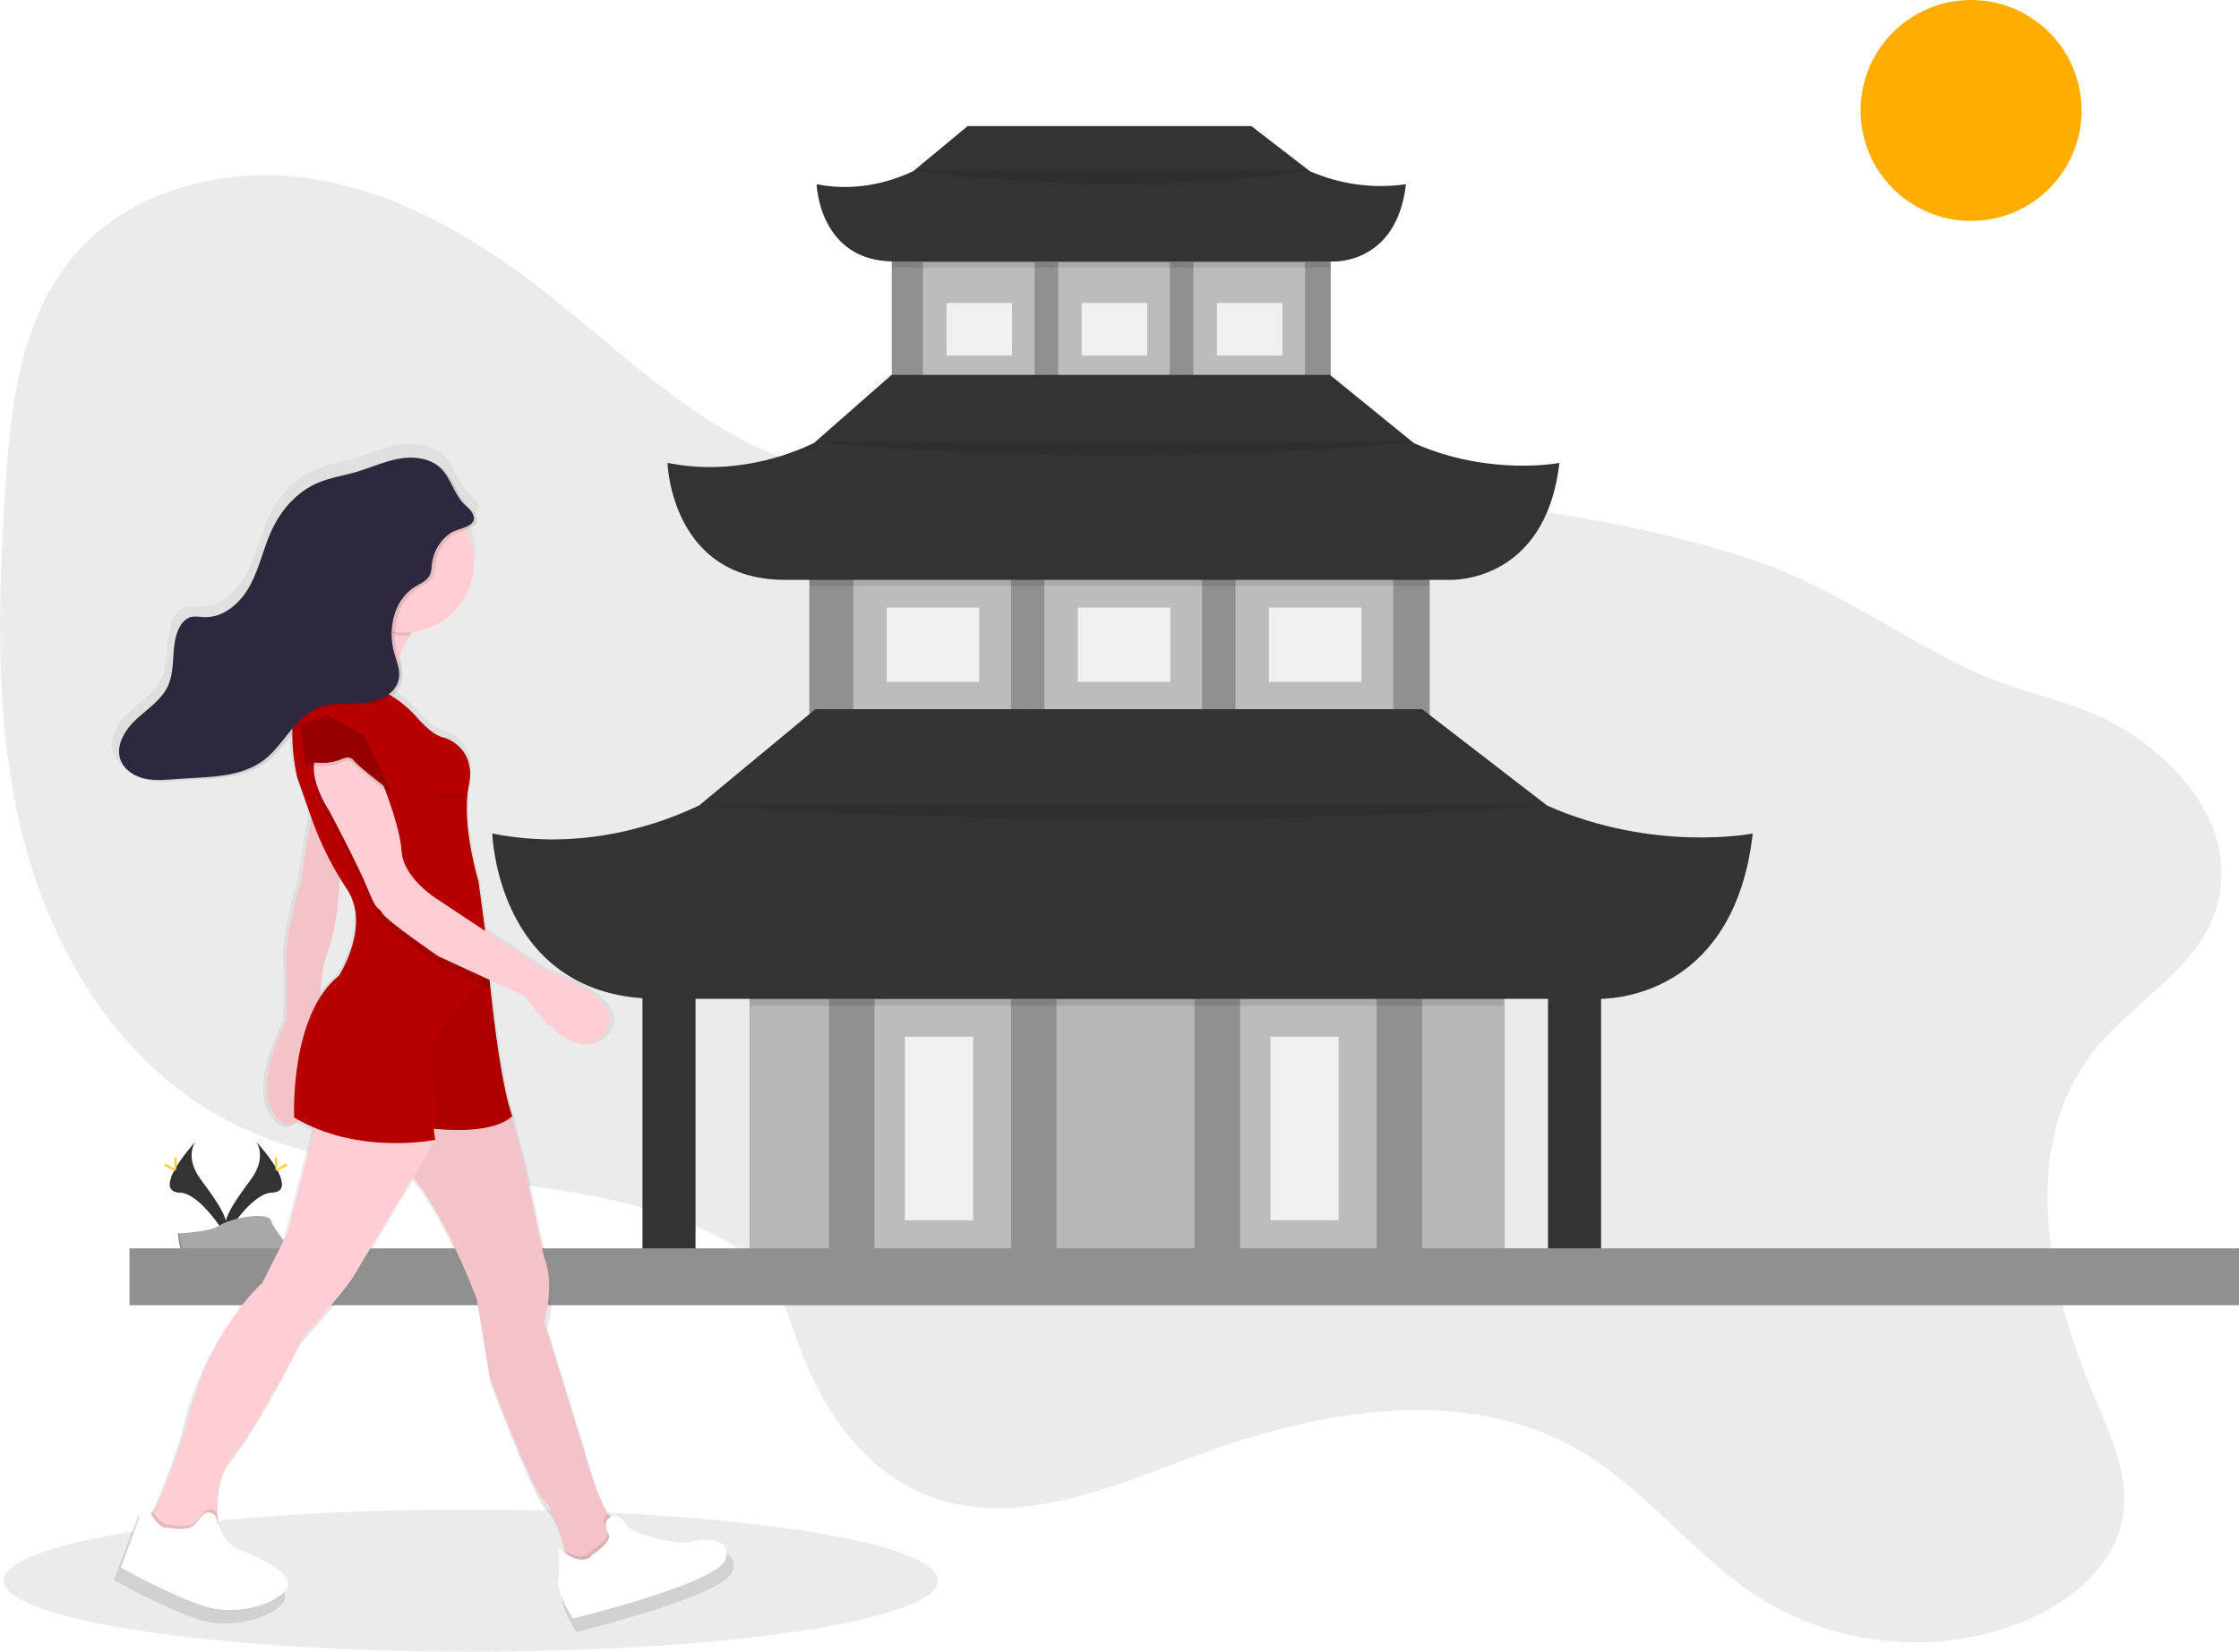 <svg width="1008" height="744" viewBox="0 0 1008 744" fill="none" xmlns="http://www.w3.org/2000/svg">
<g clip-path="url(#clip0)">
<path opacity="0.1" d="M942.55 473.27C908.55 516.44 921.78 579.52 943.36 630.03C950.58 646.94 958.76 664.84 955.71 682.97C951.98 705.15 932.19 721.37 911.41 729.97C873.53 745.64 828.19 741.9 793.41 720.25C763.33 701.54 741.78 671.1 711.19 653.25C659.99 623.36 594.81 634.65 539.19 655.25C499.85 669.82 456.85 688.76 417.76 673.54C390.26 662.83 371.25 636.75 360.89 609.11C355.89 595.77 352.26 581.32 342.71 570.74C337.03 564.45 329.62 559.99 322.03 556.23C252.72 521.86 165.18 540.23 97.86 502.15C52.39 476.41 23.29 427.85 10.4 377.22C-2.49 326.59 -1 273.46 2.27 221.32C4.6 184.26 8.77 144.7 32.45 116.1C57.45 85.84 100.45 74.59 139.34 80.34C178.23 86.09 213.41 106.59 244.4 130.73C283.12 160.9 319.04 198.47 366.58 210.73C399 219.02 433 214.46 466.41 212.88C522.24 210.24 578.09 216.11 633.6 222.52C686.75 228.66 740.28 235.43 790.92 252.72C826.75 264.96 855.48 287.17 889.31 302.72C911.36 312.83 935.41 315.63 956.31 328.51C982.03 344.38 1005.61 371.98 999.02 404.28C992.75 434.96 960.57 450.36 942.55 473.27Z" fill="#333333"/>
<path opacity="0.1" d="M211.95 743.76C328.051 743.76 422.17 729.429 422.17 711.75C422.17 694.071 328.051 679.74 211.95 679.74C95.849 679.74 1.73 694.071 1.73 711.75C1.73 729.429 95.849 743.76 211.95 743.76Z" fill="#333333"/>
<path d="M887.38 99.48C914.851 99.48 937.12 77.211 937.12 49.74C937.12 22.269 914.851 0 887.38 0C859.909 0 837.64 22.269 837.64 49.74C837.64 77.211 859.909 99.48 887.38 99.48Z" fill="#FFAD00"/>
<path d="M115.33 514.12C115.33 514.12 120.5 520.88 112.95 531.12C105.4 541.36 99.17 549.88 101.68 556.25C101.68 556.25 113.07 537.31 122.35 537.04C131.63 536.77 125.53 525.51 115.33 514.12Z" fill="#333333"/>
<path opacity="0.1" d="M115.33 514.12C115.782 514.773 116.139 515.487 116.39 516.24C125.39 526.87 130.26 536.79 121.56 537.04C113.46 537.27 103.74 551.76 101.41 555.42C101.488 555.702 101.581 555.979 101.69 556.25C101.69 556.25 113.08 537.31 122.36 537.04C131.64 536.77 125.53 525.51 115.33 514.12Z" fill="black"/>
<path d="M124.93 522.73C124.93 525.11 124.66 527.04 124.33 527.04C124 527.04 123.73 525.11 123.73 522.73C123.73 520.35 124.06 521.47 124.39 521.47C124.72 521.47 124.93 520.35 124.93 522.73Z" fill="#FFD037"/>
<path d="M128.23 525.57C126.14 526.71 124.32 527.4 124.16 527.11C124 526.82 125.57 525.66 127.66 524.53C129.75 523.4 128.92 524.22 129.08 524.53C129.24 524.84 130.32 524.43 128.23 525.57Z" fill="#FFD037"/>
<path d="M88 514.12C88 514.12 82.83 520.88 90.38 531.12C97.93 541.36 104.2 549.88 101.68 556.25C101.68 556.25 90.29 537.31 81.01 537.04C71.73 536.77 77.84 525.51 88 514.12Z" fill="#333333"/>
<path opacity="0.1" d="M88 514.12C87.548 514.773 87.191 515.487 86.94 516.24C77.94 526.87 73.07 536.79 81.77 537.04C89.87 537.27 99.59 551.76 101.92 555.42C101.842 555.702 101.749 555.979 101.64 556.25C101.64 556.25 90.29 537.3 81 537.04C71.71 536.78 77.84 525.51 88 514.12Z" fill="black"/>
<path d="M78.43 522.73C78.43 525.11 78.7 527.04 79.03 527.04C79.36 527.04 79.63 525.11 79.63 522.73C79.63 520.35 79.3 521.47 78.97 521.47C78.64 521.47 78.43 520.35 78.43 522.73Z" fill="#FFD037"/>
<path d="M75.14 525.57C77.23 526.71 79.05 527.4 79.21 527.11C79.37 526.82 77.8 525.66 75.71 524.53C73.62 523.4 74.45 524.22 74.29 524.53C74.13 524.84 73 524.43 75.14 525.57Z" fill="#FFD037"/>
<path d="M80.08 555.36C80.08 555.36 94.53 554.92 98.88 551.81C103.23 548.7 121.1 545.01 122.18 549.98C123.26 554.95 143.89 574.71 127.58 574.84C111.27 574.97 89.69 572.3 85.34 569.65C80.99 567 80.08 555.36 80.08 555.36Z" fill="#A8A8A8"/>
<path opacity="0.2" d="M127.87 573.12C111.56 573.25 89.98 570.58 85.63 567.93C82.32 565.93 81 558.68 80.56 555.34H80.08C80.08 555.34 80.99 566.99 85.34 569.64C89.69 572.29 111.27 574.96 127.58 574.83C132.29 574.83 133.91 573.12 133.82 570.64C133.17 572.15 131.37 573.09 127.87 573.12Z" fill="black"/>
<path d="M599.11 115.52H401.48V182.2H599.11V115.52Z" fill="#909090"/>
<path opacity="0.4" d="M465.75 118.08H415.5V179.45H465.75V118.08Z" fill="white"/>
<path d="M455.61 136.44H426.13V160.12H455.61V136.44Z" fill="#F0F0F0"/>
<path opacity="0.4" d="M526.63 118.08H476.38V179.45H526.63V118.08Z" fill="white"/>
<path d="M516.49 136.44H487.01V160.12H516.49V136.44Z" fill="#F0F0F0"/>
<path opacity="0.4" d="M587.51 118.08H537.26V179.45H587.51V118.08Z" fill="white"/>
<path d="M577.37 136.44H547.89V160.12H577.37V136.44Z" fill="#F0F0F0"/>
<path opacity="0.1" d="M599.12 115.52V120.52H402.6H401.49V115.52H599.12Z" fill="black"/>
<path d="M589.67 77.06L563.36 56.77H435.64L411.38 76.88H411.51C403.78 80.65 387.2 86.88 367.64 82.95C367.64 82.95 368.64 117.75 402.64 117.75H600.4C600.4 117.75 628.82 119.03 632.97 82.95C618.27 85.074 603.269 83.034 589.67 77.06V77.06Z" fill="#333333"/>
<path d="M643.65 251.74H364.35V345.98H643.65V251.74Z" fill="#909090"/>
<path opacity="0.4" d="M455.17 247.64H384.15V334.37H455.17V247.64Z" fill="white"/>
<path d="M440.83 273.59H399.17V307.05H440.83V273.59Z" fill="#F0F0F0"/>
<path opacity="0.4" d="M541.21 247.64H470.19V334.37H541.21V247.64Z" fill="white"/>
<path d="M526.88 273.59H485.22V307.05H526.88V273.59Z" fill="#F0F0F0"/>
<path opacity="0.4" d="M627.26 247.64H556.24V334.37H627.26V247.64Z" fill="white"/>
<path d="M612.92 273.59H571.26V307.05H612.92V273.59Z" fill="#F0F0F0"/>
<path d="M677.1 449.77H337.71V568.59H677.1V449.77Z" fill="#333333"/>
<path d="M677.1 449.77H337.71V568.59H677.1V449.77Z" fill="#B7B7B7"/>
<path d="M475.65 449.77H373.22V565.86H475.65V449.77Z" fill="#909090"/>
<path opacity="0.4" d="M455.17 449.77H393.71V565.86H455.17V449.77Z" fill="white"/>
<path d="M438.1 466.85H407.37V549.48H438.1V466.85Z" fill="#F0F0F0"/>
<path d="M640.23 449.77H537.8V565.86H640.23V449.77Z" fill="#909090"/>
<path opacity="0.4" d="M619.75 449.77H558.29V565.86H619.75V449.77Z" fill="white"/>
<path d="M602.67 466.85H571.94V549.48H602.67V466.85Z" fill="#F0F0F0"/>
<path d="M720.81 563.13V449.78C729.81 449.63 781.01 445.66 789.1 375.34C789.1 375.34 744.79 384.08 696.57 362.78L640.23 319.34H367.08L315.18 362.34H315.46C298.93 370.4 263.46 383.68 221.63 375.34C221.63 375.34 223.55 444.79 289.24 449.51V563.13H720.81ZM289.24 563.13H720.81H289.24ZM696.91 563.13H313.13H696.91ZM313.13 563.13V449.77H696.91V563.13" fill="#333333"/>
<path opacity="0.1" d="M643.65 251.74H364.35V263.84H643.65V251.74Z" fill="black"/>
<path d="M636.56 199.56L598.75 168.82H401.37L366.7 199.26H366.9C355.2 204.97 330.12 214.36 300.51 208.44C300.51 208.44 301.96 261.11 353.42 261.11H652.75C652.75 261.11 695.75 263.04 702.04 208.44C702 208.44 670.68 214.63 636.56 199.56Z" fill="#333333"/>
<path opacity="0.1" d="M676.76 449.43H337.37V452.88H676.76V449.43Z" fill="black"/>
<path opacity="0.1" d="M315.52 362.71H696.57C696.57 362.71 532 376.53 315.52 362.71Z" fill="black"/>
<path opacity="0.1" d="M364 198.81H636.48C636.48 198.81 518.8 212.64 364 198.81Z" fill="black"/>
<path opacity="0.1" d="M411.12 76.58H590C590 76.58 512.77 90.41 411.12 76.58Z" fill="black"/>
<path d="M1008 562.14H58.29V587.75H1008V562.14Z" fill="#909090"/>
<path d="M132.52 347.42L138.89 365.54L134 395.96C134 395.96 126.61 420.23 127.35 431.96C128.09 443.69 127.35 459.91 127.35 459.91C127.35 459.91 109.61 492.27 124.35 505.51C127.78 508.58 130.66 507.97 133.05 505.21C135.453 506.543 137.927 507.744 140.46 508.81L128.05 557L116.23 580.54C116.23 580.54 91.14 601.88 81.53 646.76C81.53 646.76 71.95 676.65 65.84 685.57C65.562 685.988 65.258 686.389 64.93 686.77C63.973 685.248 63.099 683.676 62.31 682.06L51.23 711.48C51.23 711.48 73.4 723.98 88.92 729.13C104.44 734.28 122.18 728.39 127.35 721.78C132.52 715.17 117 707.78 105.92 703.39C100.54 701.25 97.61 696.17 96 691.5C95.86 690.06 95.74 688.44 95.69 686.69C95.45 678.34 96.69 667.07 103.69 658.52C116.27 643.08 135.48 604.88 135.48 604.88C135.48 604.88 154.69 584.29 159.13 576.2L185.74 531.78C200.5 548.46 215.29 587.88 215.29 587.88L221.2 623.88C221.2 623.88 240.41 675.36 246.33 680.51C246.5 680.65 246.66 680.82 246.82 680.98L246.97 681.14L247.32 681.55L247.46 681.73C247.61 681.92 247.77 682.13 247.92 682.34L248.03 682.5L248.39 683.04L248.56 683.31L248.87 683.84L249.02 684.09L249.44 684.87L249.59 685.16L249.88 685.74L250.05 686.08L250.35 686.72L250.47 686.99L250.86 687.89L251.01 688.24L251.27 688.89L251.41 689.25L251.74 690.1L251.82 690.31L252.16 691.24L252.28 691.59L252.54 692.33L252.65 692.64L252.99 693.64V693.78L253.28 694.7L253.38 695.01L253.64 695.85L253.7 696.06L254.01 697.06L254.07 697.27L254.3 698.09L254.38 698.39L254.59 699.17L254.65 699.39L254.89 700.27L255 700.7L255.11 701.13L255.24 701.65V701.79C255.41 702.47 255.57 703.11 255.71 703.69L255.88 704.43L255.96 704.78V704.87C254.875 704.151 253.842 703.356 252.87 702.49C253.3 707.384 253.3 712.306 252.87 717.2C252.13 724.55 259.52 734.85 259.52 734.85C259.52 734.85 326.03 718.67 329.72 707.64C333.41 696.61 317.9 698.08 313.46 699.55C309.02 701.02 287 696.77 284 691.62C283.438 690.669 282.767 689.786 282 688.99C281.364 688.294 280.512 687.832 279.582 687.678C278.652 687.524 277.697 687.687 276.87 688.14L276.7 687.96L276.5 687.73L276.37 687.57L276.13 687.26C275.97 687.04 275.81 686.8 275.64 686.55L275.46 686.28C275.167 685.813 274.867 685.31 274.56 684.77L274.5 684.67C269.78 676.06 264.71 658.5 263.5 654.32V654.23L263.4 653.89V653.76V653.67V653.5V653.42L246.4 598.26C251.57 578.4 246.4 568.84 246.4 568.84L236.79 523.98L231.37 503.66C231.54 503.49 231.62 503.38 231.62 503.38C227.2 491.02 223.73 464.8 221.62 444.54C221.48 443.207 221.347 441.92 221.22 440.68L237.58 448.22C237.58 448.22 259.75 482.05 273.79 465.87C287.83 449.69 245.71 435.71 245.71 435.71L219 418.06L218.94 417.29L215.94 395.23C215.94 395.23 207.81 368.75 211.51 351.1C214.66 336.1 204.4 330.64 201.29 329.36C200.802 329.174 200.301 329.027 199.79 328.92C195.74 327.92 191.22 323.84 187.38 319.42C184.108 315.627 180.269 312.362 176 309.74C178.493 308.085 180.23 305.511 180.83 302.58C181.45 299.19 180.28 295.82 179.24 292.49C180.745 288.805 182.492 285.224 184.47 281.77H184.59C184.897 281.243 185.197 280.747 185.49 280.28C193.292 279.387 200.493 275.656 205.722 269.798C210.952 263.939 213.845 256.363 213.85 248.51C213.852 243.11 212.475 237.799 209.85 233.08C213.16 231.93 216.34 230.48 215.14 227.08C214.33 224.78 212.14 223.28 210.49 221.51C206.04 216.83 204.68 209.8 200.02 205.32C198.673 204.042 197.113 203.01 195.41 202.27C190.68 199.59 184.62 199.27 179.15 200.27C172.38 201.51 166.07 204.49 159.47 206.41C153.66 208.09 147.58 208.96 142.01 211.33C132.51 215.33 125.2 223.59 120.81 232.9C116.93 241.13 115.13 250.24 110.89 258.29C106.65 266.34 98.89 273.59 89.74 273.29C87.38 273.21 84.94 272.64 82.74 273.46C81.007 274.215 79.572 275.523 78.66 277.18C73.66 285.34 76.87 296.33 72.89 305.03C69.89 311.5 63.54 315.59 58.3 320.44C53.06 325.29 48.56 332.52 51.03 339.2C51.734 340.879 52.767 342.399 54.067 343.674C55.367 344.948 56.908 345.949 58.6 346.62C60.33 347.566 62.195 348.241 64.13 348.62C69.13 349.62 74.22 349.02 79.27 348.62C92.94 347.62 107.88 348.17 118.73 339.85C123.2 336.42 126.64 331.69 130.22 327.22C130.257 334.017 131.029 340.789 132.52 347.42V347.42ZM152.2 393.67C153.31 395.5 154.44 397.32 155.61 399.12C166.47 415.8 151.74 438.62 151.74 438.62C148.381 441.374 145.493 444.657 143.19 448.34C143.38 441.34 144.19 433.34 146.57 427.59C150.24 418.69 151.68 402.36 152.2 393.67V393.67Z" fill="url(#paint0_linear)"/>
<path d="M141.09 361.7L135.32 397.62C135.32 397.62 128.1 421.33 128.82 432.82C129.54 444.31 128.82 460.12 128.82 460.12C128.82 460.12 111.5 491.73 125.93 504.66C140.36 517.59 144.7 463.71 144.7 463.71C144.7 463.71 142.53 440.71 147.59 428.51C152.65 416.31 153.36 389.72 153.36 389.72L141.09 361.7Z" fill="#FFCDD3"/>
<path opacity="0.05" d="M141.09 361.7L135.32 397.62C135.32 397.62 128.1 421.33 128.82 432.82C129.54 444.31 128.82 460.12 128.82 460.12C128.82 460.12 111.5 491.73 125.93 504.66C140.36 517.59 144.7 463.71 144.7 463.71C144.7 463.71 142.53 440.71 147.59 428.51C152.65 416.31 153.36 389.72 153.36 389.72L141.09 361.7Z" fill="black"/>
<path d="M225.66 485.22L235.66 522.62L245 566.44C245 566.44 250.05 575.78 245 595.17L261.6 649.05C261.6 649.05 270.98 683.53 276.76 684.25C282.54 684.97 270.99 711.55 270.99 711.55L255.11 702.21C255.11 702.21 250.8 680.66 245 675.63C239.2 670.6 220.46 620.32 220.46 620.32L214.69 585.12C214.69 585.12 196.69 536.99 180.77 525.5C164.85 514.01 159.84 495.33 159.84 495.33L225.66 485.22Z" fill="#FFCDD3"/>
<path opacity="0.05" d="M159.85 495.32C159.85 495.32 164.9 514 180.78 525.49C196.66 536.98 214.7 585.11 214.7 585.11L220.47 620.31C220.47 620.31 239.24 670.6 245.01 675.62C249.25 679.31 252.71 691.91 254.25 698.34C254.81 700.67 255.12 702.2 255.12 702.2L271 711.55C271 711.55 282.55 684.97 276.77 684.25C275.87 684.14 274.89 683.25 273.87 681.74C268.31 673.68 261.61 649.05 261.61 649.05L245 595.17C250.05 575.77 245 566.44 245 566.44L235.62 522.62L225.62 485.22L159.85 495.32Z" fill="black"/>
<path d="M67.46 682.09L73.23 695.74L99.23 692.87C98.429 689.161 97.984 685.384 97.9 681.59C97.67 673.44 98.9 662.43 105.72 654.08C117.99 638.99 136.72 601.64 136.72 601.64C136.72 601.64 155.49 581.53 159.82 573.64L196 513.3L194.86 507.88L204.6 498.88H144L129.56 554.88L118 577.88C118 577.88 93.46 598.71 84.08 642.53C84.08 642.53 74.72 671.72 68.76 680.44C68.383 681.032 67.948 681.585 67.46 682.09Z" fill="#FFCDD3"/>
<path opacity="0.1" d="M254.26 698.35C254.82 700.68 255.13 702.21 255.13 702.21L271 711.55C271 711.55 282.55 684.97 276.77 684.25C275.87 684.14 274.89 683.25 273.87 681.74C273.114 682.181 272.523 682.859 272.189 683.668C271.855 684.477 271.796 685.374 272.02 686.22C272.246 687.294 272.63 688.329 273.16 689.29C275.33 692.88 265.94 698.63 265.94 698.63C262.8 702.66 257.66 700.53 254.26 698.35Z" fill="black"/>
<path d="M272.76 687.64C272.568 686.746 272.673 685.814 273.061 684.986C273.448 684.157 274.095 683.478 274.904 683.052C275.713 682.626 276.639 682.477 277.541 682.626C278.443 682.776 279.272 683.216 279.9 683.88C280.644 684.659 281.295 685.521 281.84 686.45C284.73 691.45 306.38 695.79 310.71 694.35C315.04 692.91 330.2 691.48 326.59 702.25C322.98 713.02 258 728.79 258 728.79C258 728.79 250.78 718.73 251.5 711.55C251.92 706.769 251.92 701.961 251.5 697.18C251.5 697.18 261.61 706.52 266.66 700.05C266.66 700.05 276.04 694.3 273.88 690.71C273.357 689.748 272.98 688.713 272.76 687.64V687.64Z" fill="white"/>
<path opacity="0.1" d="M67.46 682.09L73.23 695.74L99.23 692.87C98.429 689.161 97.984 685.384 97.9 681.59C97.643 681.074 97.265 680.628 96.797 680.291C96.33 679.954 95.788 679.735 95.218 679.653C94.647 679.572 94.066 679.63 93.522 679.822C92.979 680.015 92.491 680.337 92.1 680.76C90.76 682.2 89.4 683.76 88.4 684.96C85.51 688.55 76.13 686.4 76.13 686.4C73.7 687.2 70.81 683.71 68.75 680.49C68.373 681.064 67.941 681.6 67.46 682.09V682.09Z" fill="black"/>
<path d="M91.38 682.2C91.812 681.743 92.358 681.409 92.961 681.232C93.565 681.056 94.204 681.042 94.815 681.194C95.425 681.345 95.984 681.656 96.435 682.095C96.886 682.534 97.212 683.084 97.38 683.69C98.69 688.8 101.57 695.4 107.85 697.9C118.68 702.21 133.85 709.39 128.78 715.9C123.71 722.41 106.4 728.11 91.25 723.08C76.1 718.05 54.44 705.84 54.44 705.84L65.27 677.11C65.27 677.11 71.07 689.28 75.4 687.88C75.4 687.88 84.78 690.04 87.67 686.44C88.68 685.15 90 683.64 91.38 682.2Z" fill="white"/>
<path d="M189.45 278.37C189.45 278.37 172.13 302.08 176.45 318.6C180.77 335.12 141.8 307.82 141.8 307.82C141.8 307.82 162.01 289.82 158.4 260.41L189.45 278.37Z" fill="#FFCDD3"/>
<path d="M132.43 503.22C161.3 520.46 195.95 513.28 195.95 513.28L195.23 508.28L196.73 508.42C224.32 510.85 230.6 502.53 230.6 502.53C226.28 490.45 222.9 464.85 220.79 445.06C220.49 442.22 220.21 439.49 219.96 436.94C219.39 431.17 218.96 426.32 218.69 423.03C218.45 420.14 218.33 418.48 218.33 418.48L215.43 396.88C215.43 396.88 207.49 371.02 211.1 353.78C214.17 339.1 204.16 333.78 201.1 332.54C200.622 332.358 200.131 332.214 199.63 332.11C195.63 331.18 191.26 327.11 187.51 322.83C182.041 316.596 175.071 311.863 167.26 309.08C163.63 307.77 160.55 306.37 160.55 306.37C155.5 300.62 141.78 304.21 141.78 304.21C125.18 314.99 133.84 350.21 133.84 350.21L140.74 369.84C144.709 380.719 149.963 391.086 156.39 400.72C167 417.01 152.61 439.3 152.61 439.3C130.26 457.24 132.43 503.22 132.43 503.22Z" fill="#B70000"/>
<path opacity="0.05" d="M194.14 469.82L196.72 508.4C224.31 510.83 230.59 502.51 230.59 502.51C226.27 490.43 222.89 464.83 220.78 445.04C220.48 442.2 220.2 439.47 219.95 436.92L194.14 469.82Z" fill="black"/>
<path opacity="0.1" d="M148.31 368.88C148.31 368.88 161.31 393.3 165.63 404.08C169.95 414.86 169.96 411.26 172.13 414.86C174.3 418.46 197.39 434.26 197.39 434.26L220.78 445.04C219.78 435.76 219.08 427.75 218.68 423.04L196.68 408.43C196.68 408.43 181.52 399.09 180.8 386.88C180.08 374.67 170.69 352.4 170.69 352.4C170.69 352.4 151.91 332.25 144 341.59C136.09 350.93 148.31 368.88 148.31 368.88Z" fill="black"/>
<path d="M170.68 348.77C170.68 348.77 180.06 371.04 180.79 383.25C181.52 395.46 196.67 404.8 196.67 404.8L244.31 436.41C244.31 436.41 285.45 450.06 271.74 465.86C258.03 481.66 236.37 448.62 236.37 448.62L197.37 430.62C197.37 430.62 174.27 414.82 172.11 411.22C169.95 407.62 169.94 411.22 165.61 400.44C161.28 389.66 148.29 365.24 148.29 365.24C148.29 365.24 136.02 347.24 143.96 337.94C151.9 328.64 170.68 348.77 170.68 348.77Z" fill="#FFCDD3"/>
<path opacity="0.1" d="M176.46 358.11C176.46 358.11 162 347.34 159.13 343.74C157.86 342.15 155.88 342.39 154.07 343.15C150.685 344.582 147.004 345.175 143.34 344.88C140.18 344.61 137.11 344.79 137.48 346.59C138.2 350.18 135.31 327.91 135.31 327.91L147.58 323.6L163.46 332.22L176.46 358.11Z" fill="black"/>
<path d="M176.46 356.67C176.46 356.67 162 345.88 159.13 342.31C157.86 340.72 155.88 340.96 154.07 341.72C150.69 343.16 147.013 343.764 143.35 343.48C140.19 343.21 137.12 343.39 137.49 345.19C138.21 348.78 135.32 326.51 135.32 326.51L147.59 322.2L163.47 330.82L176.46 356.67Z" fill="#960000"/>
<path opacity="0.1" d="M210.45 358.11C207.843 359.248 205.002 359.743 202.164 359.555C199.326 359.367 196.574 358.501 194.14 357.03" fill="black"/>
<path opacity="0.1" d="M163.1 262.21C163.64 257.92 158.3 266.83 157.69 261.85L188.69 279.85C188.69 279.85 186.92 282.28 184.69 286.11C183.515 286.242 182.333 286.309 181.15 286.31C171.81 286.27 168.85 268.65 163.1 262.21Z" fill="black"/>
<path d="M181.87 284.84C199.212 284.84 213.27 270.849 213.27 253.59C213.27 236.331 199.212 222.34 181.87 222.34C164.528 222.34 150.47 236.331 150.47 253.59C150.47 270.849 164.528 284.84 181.87 284.84Z" fill="#FFCDD3"/>
<path opacity="0.1" d="M196 254.13C195.76 256.13 195.81 258.13 194.87 259.91C193.56 262.35 190.73 263.46 188.36 264.91C178.77 270.79 175.92 284.02 178.98 294.81C180.06 298.63 181.77 302.5 181.06 306.41C179.84 313.12 172.16 316.6 165.34 317.19C158.52 317.78 151.34 316.69 144.99 319.19C134.22 323.33 129.5 335.88 120.39 342.88C109.79 351.01 95.19 350.51 81.85 351.45C76.91 351.8 71.91 352.39 67.06 351.45C62.21 350.51 57.43 347.56 55.71 342.94C53.29 336.42 57.71 329.35 62.81 324.62C67.91 319.89 74.16 315.9 77.06 309.62C80.95 301.12 77.81 290.39 82.7 282.42C83.595 280.801 85.002 279.524 86.7 278.79C88.86 277.98 91.25 278.54 93.55 278.62C102.46 278.93 110.07 271.85 114.21 263.99C118.35 256.13 120.11 247.23 123.9 239.19C128.18 230.09 135.32 222.07 144.61 218.12C150.05 215.81 155.98 214.96 161.66 213.31C168.11 211.44 174.27 208.53 180.88 207.31C187.49 206.09 194.98 206.9 199.81 211.55C204.36 215.93 205.69 222.79 210.03 227.37C211.67 229.1 213.78 230.56 214.57 232.81C216.44 238.13 207.35 238.58 204.32 240.71C202.088 242.258 200.199 244.248 198.767 246.557C197.336 248.865 196.394 251.443 196 254.13V254.13Z" fill="black"/>
<path d="M194.51 253.42C194.27 255.42 194.32 257.42 193.38 259.2C192.07 261.64 189.24 262.75 186.87 264.2C177.28 270.08 174.43 283.31 177.49 294.1C178.57 297.92 180.28 301.79 179.57 305.7C178.35 312.41 170.67 315.89 163.85 316.48C157.03 317.07 149.85 315.98 143.5 318.48C132.78 322.64 128.06 335.15 118.95 342.15C108.35 350.28 93.75 349.78 80.41 350.72C75.47 351.07 70.47 351.66 65.62 350.72C60.77 349.78 55.99 346.83 54.27 342.21C51.85 335.69 56.27 328.62 61.37 323.89C66.47 319.16 72.72 315.17 75.62 308.89C79.51 300.39 76.37 289.66 81.26 281.69C82.155 280.071 83.562 278.794 85.26 278.06C87.42 277.25 89.81 277.81 92.11 277.89C101.02 278.2 108.63 271.12 112.77 263.26C116.91 255.4 118.67 246.5 122.46 238.46C126.74 229.36 133.88 221.34 143.17 217.39C148.61 215.08 154.54 214.23 160.22 212.58C166.67 210.71 172.83 207.8 179.44 206.58C186.05 205.36 193.54 206.17 198.37 210.82C202.92 215.2 204.25 222.06 208.59 226.64C210.23 228.37 212.34 229.83 213.13 232.08C215 237.4 205.91 237.85 202.88 239.98C200.637 241.526 198.736 243.517 197.296 245.829C195.856 248.141 194.908 250.725 194.51 253.42V253.42Z" fill="#2D283D"/>
</g>
<defs>
<linearGradient id="paint0_linear" x1="190.36" y1="735.02" x2="190.36" y2="199.71" gradientUnits="userSpaceOnUse">
<stop stop-color="#808080" stop-opacity="0.25"/>
<stop offset="0.54" stop-color="#808080" stop-opacity="0.12"/>
<stop offset="1" stop-color="#808080" stop-opacity="0.1"/>
</linearGradient>
<clipPath id="clip0">
<rect width="1008" height="743.76" fill="white"/>
</clipPath>
</defs>
</svg>
